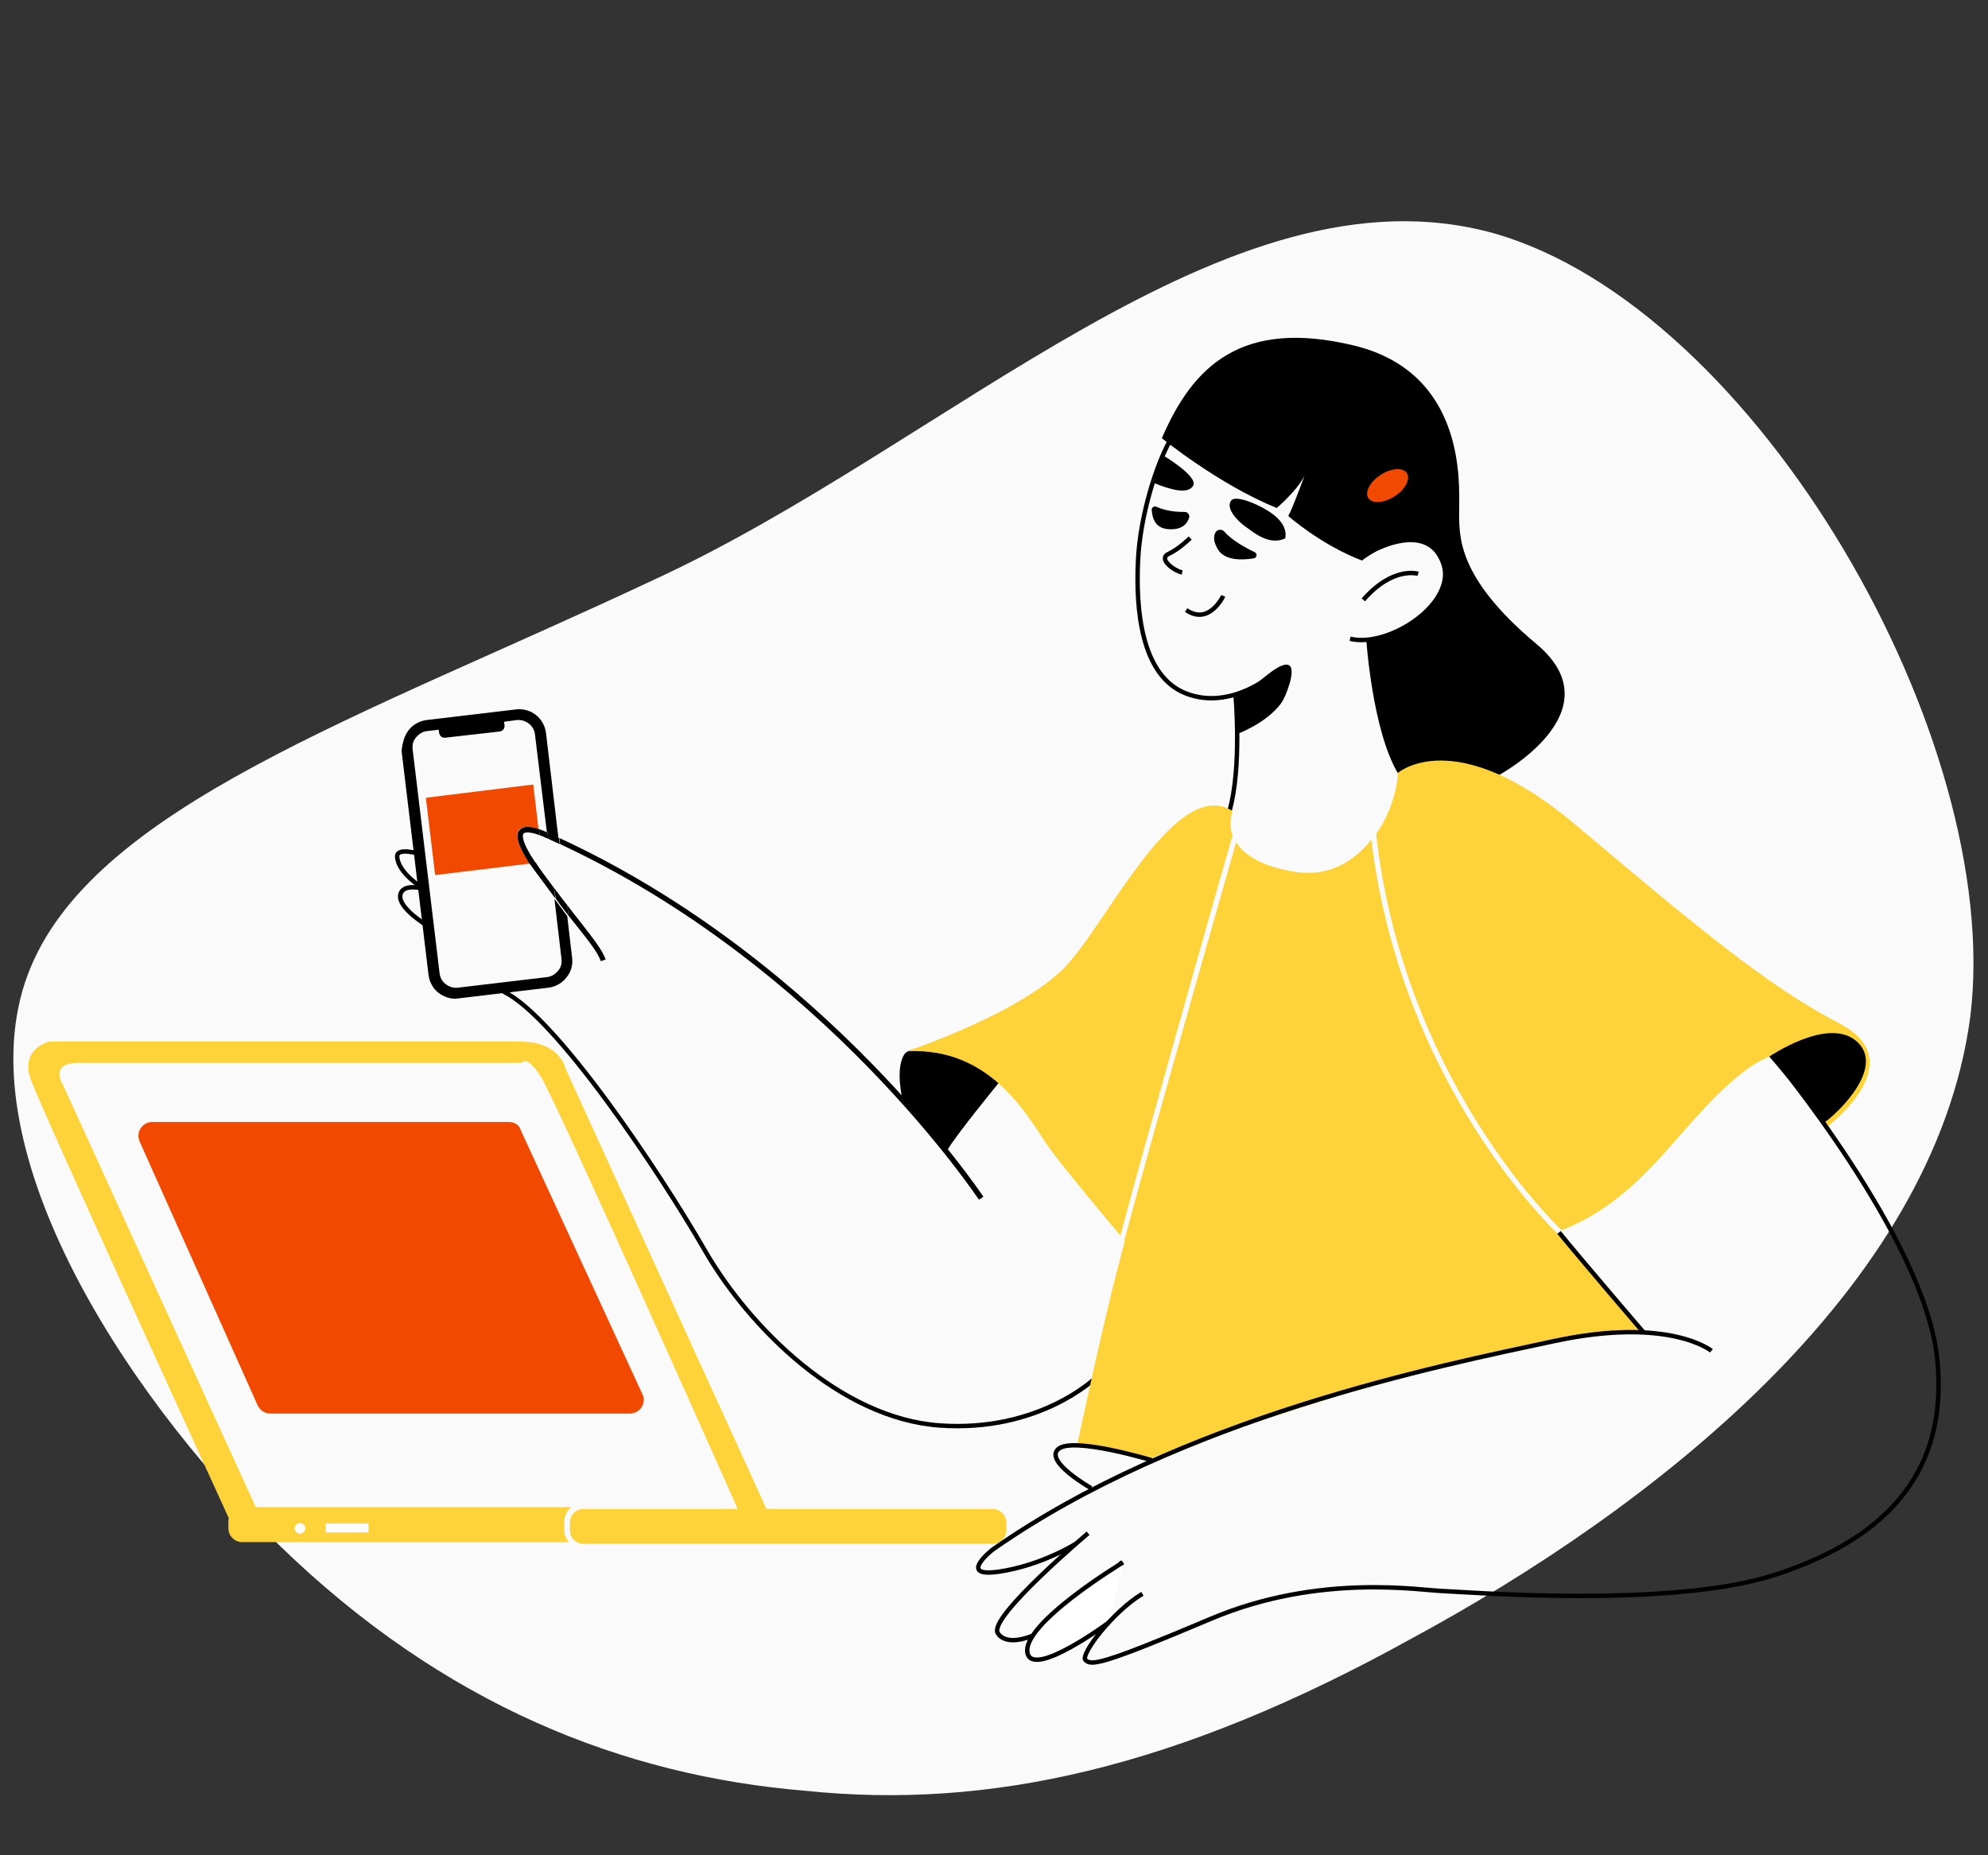 <?xml version="1.0" encoding="utf-8"?>
<!-- Generator: Adobe Illustrator 25.0.1, SVG Export Plug-In . SVG Version: 6.00 Build 0)  -->
<svg version="1.1" id="Capa_1" xmlns="http://www.w3.org/2000/svg" xmlns:xlink="http://www.w3.org/1999/xlink" x="0px" y="0px"
	 viewBox="0 0 450 420" style="enable-background:new 0 0 450 420;" xml:space="preserve">
<rect x="0" y="0" width="450" height="420" fill="#333333" stroke="none"/>
<style type="text/css">
	.st0{display:none;}
	.st1{fill:#FAFAFA;}
	.st2{fill:#FED339;}
	.st3{fill:#F14900;}
	.st4{fill:#FFFFFF;}
	.st5{fill:none;stroke:#FFFFFF;stroke-width:2;stroke-miterlimit:10;}
	.st6{fill:none;stroke:#000000;stroke-miterlimit:10;}
	.st7{fill:#FFFFFF;stroke:#000000;stroke-miterlimit:10;}
	.st8{fill:none;}
</style>
<g id="Capa_2_1_" class="st0">
</g>
<g id="CHICOPAN">
</g>
<g id="CHICAPASTEL">
</g>
<path class="st1" d="M446,230.1C437.8,292.4,373.1,342,319.4,371c-53.1,29.4-95.7,38.7-137.1,34.4c-41.2-3.4-81.9-19.4-119.2-55.7
	C26.5,313.8-7.9,258.4,6.3,220.6s75.5-58.2,141.6-89.3c66.8-30.7,129.9-95.2,190.2-78.5C397.6,69.7,453.7,167.4,446,230.1z"/>
<path class="st2" d="M11.2,235.8c0,0,97.3,0,106.5,0s10.3,6.1,10.3,6.1l45.5,99.7h51.2c1.7,0,3.1,1.4,3.1,3.1v1.7
	c0,1.7-1.4,3.1-3.1,3.1h-74.4h-1.1h-17.1c-0.4,0-0.9-0.1-1.3-0.3c-1.1-0.5-1.8-1.5-1.8-2.8v-1.7c0-1.7,1.4-3.1,3.1-3.1h16.9h1.1h0.9
	H167c-4-8.9-41.4-93-44.6-97.9c-3.3-5.1-4.3-3.1-4.3-3.1s-93.1,0-100.2,0s-3.6,5.1-3.6,5.1l43.6,95.5h71.4c-1,0.8-1.6,2-1.6,3.4v1.7
	c0,1.1,0.4,2,1.1,2.8H54.8c-1.7,0-3.1-1.4-3.1-3.1v-1.7c0-0.2,0-0.4,0.1-0.6C45.4,329.7,9.4,251.1,7,244.5
	C4.4,237.3,11.2,235.8,11.2,235.8z"/>
<path class="st3" d="M115.2,254H34.5c-2.3,0-3.8,2.3-2.9,4.4l26.7,59.7c0.5,1.1,1.6,1.9,2.8,1.9h81.5c2.3,0,3.8-2.4,2.8-4.4
	l-27.5-59.7C117.6,254.7,116.5,254,115.2,254z"/>
<circle class="st4" cx="67.9" cy="346" r="1.2"/>
<line class="st5" x1="83.4" y1="345.9" x2="73.7" y2="345.9"/>
<path class="st6" d="M288.4,152.4c0,0-9.5,8.6-19.9,4.6c-10.4-4-11.4-19.6-10.9-30.1s4.3-21.9,7.1-26.9"/>
<path class="st6" d="M308.1,126.1c0,0,14-9.2,18.4,0.8c4,9.3-12,19.9-20.9,17.7"/>
<path class="st6" d="M321,129.9c0,0-5.7-1.8-12.4,5.9"/>
<path class="st6" d="M276.9,134.9c0,0-3.2,6.8-8.4,3.2"/>
<path class="st6" d="M269.4,121.8c0,0-2.5,2.5-4.9,3.6c-2.4,1.1,1.2,3.8,3.1,4.2"/>
<path d="M309.3,145.2c0,0,1.4,20.2,7.1,29.8c0,0,9.5-6.3,22.5,0.7c0,0,27.3-14.5,8.9-29.9s-17.5-24.8-17.5-30.6s1.5-30.9-23.9-37
	s-36.4,4.7-43.4,21c0,0,12.9,10.5,26,15.8c0,0,5.8-4.9,6.8-8.6c0-0.2-3.2,8.8-4.2,10.4c0,0,7.3,6.5,16.7,10.1c0,0,9-7.3,15.5-3.1
	C323.8,123.6,336.5,136.3,309.3,145.2z"/>
<path d="M284,125c-2.1-1-5.3-2.8-6.8-4.6c-0.6-0.7-1.7-0.6-2.1,0.2c-0.4,0.8-0.5,2,0.6,3.8c1.6,2.6,5.6,2.4,8.1,2
	C284.5,126.3,284.7,125.3,284,125z"/>
<path d="M268.2,115.9c-1.5,0-4.1-0.1-6.5-1.2c-0.5-0.2-1,0.2-1,0.7c0.1,1.6,0.6,4.2,3.8,4.4c3.3,0.2,4.3-1.4,4.7-2.7
	C269.3,116.5,268.8,115.9,268.2,115.9z"/>
<path d="M290.9,121.9c0,0,0.9-2.5-2.4-5.2c-2.7-2.2-8.7-4.8-9.8-3.4c-1.4,1.8,1.6,4.8,3.2,5.9C283.6,120.4,287.2,123.6,290.9,121.9z
	"/>
<path d="M263.3,103.1c0,0,7.9,4.7,6.8,6.8s-5.1,1-9-0.6C261.1,109.2,262.3,104.5,263.3,103.1z"/>
<path d="M280.2,166.1c0,0,6.5-2.4,9.8-6.9c0.4-0.6,0.7-1.2,1-1.9c1.1-2.6,3.2-9-1.9-6.1c-2.8,1.6-6.5,5.7-9.5,6.2
	C279.6,157.4,280.4,163.3,280.2,166.1z"/>
<g>
	<path class="st6" d="M247.8,312.1c0,0-12.7,12.2-35.1,10.6s-43-22-53.2-39.7c-10.2-17.7-33.7-52.9-45.5-58.5"/>
	<g>
		<g>
			<g>
				<path class="st6" d="M279.7,157.7c0,0,1.4,16.1-1.4,25.9"/>
				<g>
					<path d="M204.4,249.4c0,0-1.9-7.3,0.3-10.7s16.1,0.5,21.4,6.4c0,0-10.2,12.5-11.6,15.2C214.5,260.3,207,251.2,204.4,249.4z"/>
					<g>
						<path class="st2" d="M311.5,188.8c4.1-5.8,4.9-12.1,4.9-13.8c0,0,12.8-11.4,40.1,11.6c27.3,23,43.5,36.6,59.9,45.1
							c16.7,8.7-2.6,23.2-2.6,23.2L402,239c0,0-4-0.6-14.3,9.9c-10.1,10.2-18,23.2-34.2,29.6C351,276.1,317.6,243.4,311.5,188.8z"/>
						<path class="st2" d="M242.1,217.8c9.6-11.1,24.5-42,36.9-34.2c0,0-1,2.6,0,5.5c-2.1,7.2-19.8,69.5-25.4,90.6
							c-3.1-3.7-12.4-14.8-16-19.7c-4.3-5.9-12.5-23.1-32.4-22C205.2,238,232.5,229,242.1,217.8z"/>
						<path class="st2" d="M253.3,286c0.2-0.8,0.5-2,0.9-3.6c0.2-0.5,0.3-1,0.4-1.5c0,0,0,0-0.1-0.1c5.1-19.3,22-78.5,25.3-90.1
							c1.7,2.6,5.3,5.3,12.9,6.6c8,1.4,13.8-2.3,17.7-7.2c6.8,56.1,42,89,42.3,89.3l0,0c2.9,3.3,17.9,20.8,19.2,22.1
							c0,0-2.9-1.5-27.1,3.1c-24.2,4.6-79.9,23.7-84.2,25.5c0,0-13.5-2.1-16.8-2.9C243.8,327.2,249.7,299.3,253.3,286L253.3,286z"/>
					</g>
				</g>
			</g>
			<path d="M400.5,239.2c0,0,13.1-9,19.6-3.6c6.9,5.8-3.9,16.2-7,18.4L400.5,239.2z"/>
		</g>
		<path class="st6" d="M387.4,305.8c0,0-9.5-7.8-35.6-2.2c-26.2,5.6-84.4,17.3-127.1,47.2c0,0-8.2,6.4,1.4,5
			c9.6-1.4,17.4-6.3,17.4-6.3"/>
		<path class="st6" d="M246.3,347.1c0,0-22.3,18.8-20.5,22.5c0,0,1.5,3.7,9.1,0.2c7.5-3.5,19.1-16.2,19.1-16.2"/>
		<path class="st7" d="M254.2,353.7c0,0-23.2,14-21.6,20.6c1.4,5.6,18.4-7,18.4-7"/>
		<path class="st6" d="M401.1,238.9c0,0,34.6,41.4,37.4,68.7s-13.6,41.5-37,49c-23.4,7.5-69.5,3.8-74.6,3.6
			c-5.1-0.1-28.1-4.2-52.9,6.3s-27,10.6-28.3,9.3c-1.2-1.2,6.1-10.9,12.9-15"/>
		<path class="st6" d="M260.8,330.6c0,0-17.8-5.4-21.2-2.6s7.4,8.9,7.4,8.9"/>
		<path class="st6" d="M372,301.6c0,0-15-17.5-19.1-22.6"/>
	</g>
</g>
<g>
	<path class="st3" d="M96.4,180.6l24.3-3l1.2,10.1c-1.5-0.5-3.5-0.9-4.4,0.2c-1,1.2-0.2,3.7,2.4,7.6l-21.4,2.6L96.4,180.6z"/>
	<path class="st8" d="M121.3,195.3l1.6-0.2l-0.8-6.1c0.4,0.2,0.8,0.3,1.2,0.5c0.2,0.1,0.5,0.2,0.7,0.3l1.3,11.1
		c-1.2-1.6-2.4-3.3-3.8-5.2C121.5,195.6,121.4,195.5,121.3,195.3z"/>
	<path d="M122.2,189.1l-0.2-1.4c0.9,0.3,1.6,0.6,1.9,0.8l0.2,1.4c-0.2-0.1-0.5-0.2-0.7-0.3C123,189.4,122.6,189.2,122.2,189.1z"/>
	<path d="M121.6,195.8c1.3,1.9,2.6,3.6,3.8,5.2l0.3,2.4c-1.5-2-3.2-4.3-5.1-6.9c-0.2-0.3-0.4-0.6-0.7-1l1.4-0.2
		C121.4,195.5,121.5,195.6,121.6,195.8z"/>
	<path d="M117.6,187.9c0.9-1.1,2.9-0.7,4.4-0.2l0.2,1.4c-1.5-0.6-3.2-0.9-3.7-0.4c-0.2,0.3-0.7,1.6,2.8,6.7l-1.4,0.2
		C117.3,191.5,116.5,189.1,117.6,187.9z"/>
</g>
<path d="M222.6,270.9l-1,0.7c-0.4-0.5-34.8-52.5-94.8-80.5l-0.2-1.4C187.2,217.7,222.2,270.4,222.6,270.9z"/>
<path d="M131.2,208.5c3.1,4,5.1,6.5,5.9,8.7l-1.1,0.4c-0.7-2-2.6-4.4-5.7-8.3c-0.5-0.6-1-1.3-1.6-2l-0.3-2.4
	C129.4,206.2,130.3,207.4,131.2,208.5z"/>
<path d="M125.4,201c1.1,1.4,2,2.7,3,3.9l0.3,2.4c-0.9-1.2-1.9-2.4-2.9-3.9L125.4,201z"/>
<path d="M123.9,188.5L123.9,188.5c0.9,0.4,1.8,0.8,2.6,1.2l0.2,1.4c-0.9-0.4-1.7-0.8-2.6-1.2L123.9,188.5z"/>
<path class="st6" d="M94.9,193.3c0,0-5.2-1.6-5,0.7c0.3,3.8,5.9,7.1,5.9,7.1"/>
<path class="st6" d="M96.5,209.4c0,0-6.3-3.8-5.9-6.7c0.4-2.9,5.2-1.5,5.2-1.5"/>
<path d="M92.5,165.3c1-1.3,2.5-2.1,4.1-2.3l20.2-2.4c3.4-0.4,6.4,2,6.8,5.4l2.8,23.7c-0.9-0.4-1.7-0.8-2.6-1.2l0,0l-2.7-22.2
	c-0.1-1-0.6-1.9-1.4-2.5c-0.7-0.5-1.4-0.8-2.3-0.8c-0.2,0-0.3,0-0.4,0l-2.9,0.4l0.1,0.8c0.1,0.7-0.4,1.3-1.1,1.4l-12.3,1.4
	c-0.7,0.1-1.3-0.4-1.4-1.1l-0.1-0.7l-2.6,0.3c-1,0.1-1.8,0.6-2.5,1.4s-0.9,1.7-0.8,2.7l6.1,50.7c0.1,1,0.6,1.9,1.4,2.5
	s1.7,0.9,2.7,0.8l20.2-2.4c1-0.1,1.8-0.6,2.5-1.4s0.9-1.7,0.8-2.7l-1.6-13.6c1.1,1.4,2,2.7,2.9,3.9l1.1,9.4c0.2,1.6-0.2,3.2-1.3,4.5
	c-1,1.3-2.5,2.1-4.1,2.3l-20.2,2.4c-0.2,0-0.5,0.1-0.8,0.1c-1.4,0-2.7-0.5-3.8-1.3c-1.3-1-2.1-2.5-2.3-4.1l-6.1-50.7
	C91.1,168.2,91.5,166.6,92.5,165.3z"/>
<ellipse transform="matrix(0.84 -0.543 0.543 0.84 -9.287 188.204)" class="st3" cx="314" cy="109.8" rx="5.2" ry="2.9"/>
<g id="CHICOREVIEW">
</g>
<g id="CHICAESTADISTICAS">
</g>
<g id="HAMBURGUESA">
</g>
<g id="PIZZA">
</g>
<g id="TACO">
</g>
<g id="POKE">
</g>
<g id="INDIO">
</g>
</svg>
